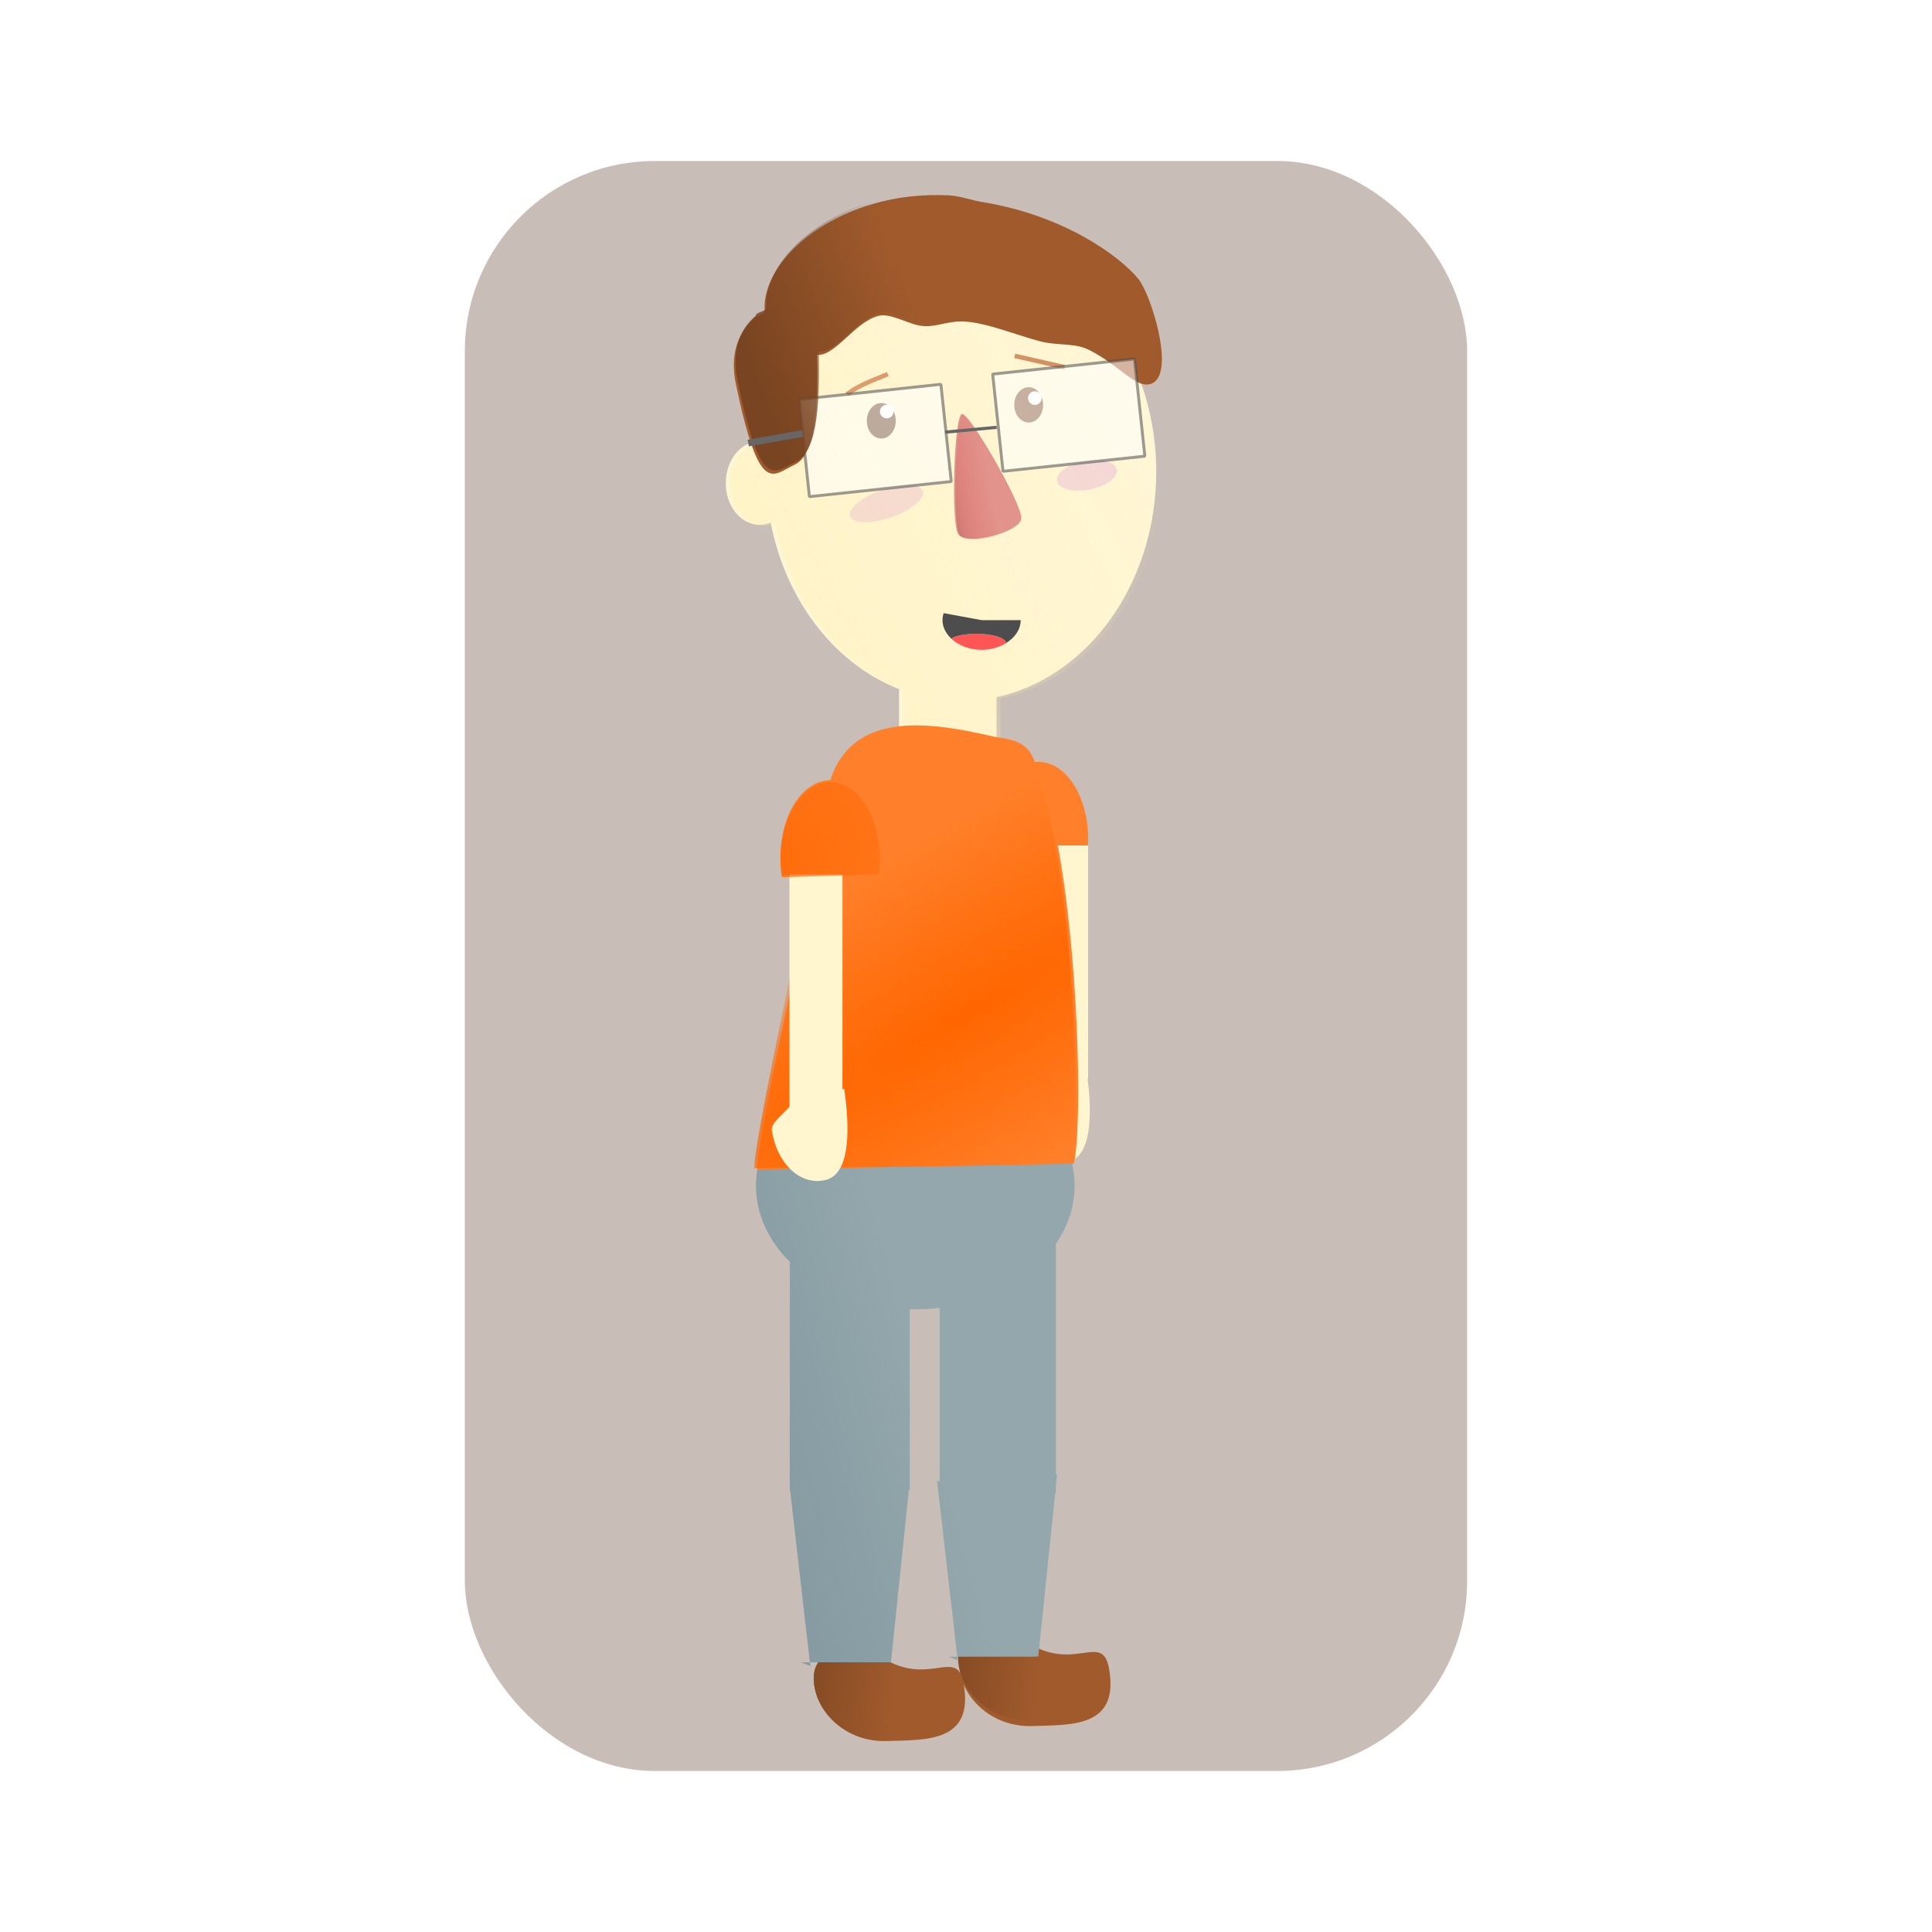 <svg:svg xmlns:dc="http://purl.org/dc/elements/1.1/" xmlns:ns1="http://sodipodi.sourceforge.net/DTD/sodipodi-0.dtd" xmlns:ns2="http://www.inkscape.org/namespaces/inkscape" xmlns:ns3="http://www.w3.org/1999/xlink" xmlns:ns5="http://creativecommons.org/ns#" xmlns:rdf="http://www.w3.org/1999/02/22-rdf-syntax-ns#" xmlns:svg="http://www.w3.org/2000/svg" height="1210.56" id="svg2" version="1.1" viewBox="-291.275 -100.88 1210.56 1210.56" width="1210.56" ns1:docname="_svgclean2.svg" ns2:version="0.48.3.1 r9886">
  <svg:defs id="defs4">
    <svg:linearGradient id="linearGradient4347" ns2:collect="always">
      <svg:stop id="stop4349" offset="0" style="stop-color:#874c25" />
      <svg:stop id="stop4351" offset="1" style="stop-color:#874c25;stop-opacity:0" />
    </svg:linearGradient>
    <svg:linearGradient id="linearGradient4220" ns2:collect="always">
      <svg:stop id="stop4222" offset="0" style="stop-color:#ff6600" />
      <svg:stop id="stop4224" offset="1" style="stop-color:#ff6600;stop-opacity:0" />
    </svg:linearGradient>
    <svg:linearGradient id="linearGradient3957">
      <svg:stop id="stop3959" offset="0" style="stop-color:#502d16" />
      <svg:stop id="stop3961" offset="1" style="stop-color:#502d16;stop-opacity:0" />
    </svg:linearGradient>
    <svg:filter color-interpolation-filters="sRGB" height="2.048" id="filter3979" width="1.481" x="-.24" y="-.524" ns2:collect="always">
      <svg:feGaussianBlur id="feGaussianBlur3981" stdDeviation="3.289" ns2:collect="always" />
    </svg:filter>
    <svg:filter color-interpolation-filters="sRGB" height="2.445" id="filter4003" width="1.734" x="-.367" y="-.722" ns2:collect="always">
      <svg:feGaussianBlur id="feGaussianBlur4005" stdDeviation="4.993" ns2:collect="always" />
    </svg:filter>
    <svg:linearGradient gradientTransform="translate(64.304,-9.186)" gradientUnits="userSpaceOnUse" id="linearGradient4403" x1="212.78" x2="247.66" y1="977.16" y2="981.33" ns2:collect="always" ns3:href="#linearGradient4347" />
    <svg:linearGradient gradientUnits="userSpaceOnUse" id="linearGradient4405" x1="212.78" x2="247.66" y1="977.16" y2="981.33" ns2:collect="always" ns3:href="#linearGradient4347" />
    <svg:linearGradient gradientUnits="userSpaceOnUse" id="linearGradient4407" x1="187.06" x2="258.89" y1="850.2" y2="831" ns2:collect="always">
      <svg:stop id="stop4328" offset="0" style="stop-color:#869ca2" />
      <svg:stop id="stop4330" offset="1" style="stop-color:#869ca2;stop-opacity:0" />
    </svg:linearGradient>
    <svg:linearGradient gradientTransform="translate(-574.2,-8.745)" gradientUnits="userSpaceOnUse" id="linearGradient4409" x1="-217.65" x2="276.42" y1="754.36" y2="474.54" ns2:collect="always">
      <svg:stop id="stop3939" offset="0" style="stop-color:#ffeeaa" />
      <svg:stop id="stop3941" offset="1" style="stop-color:#ffeeaa;stop-opacity:0" />
    </svg:linearGradient>
    <svg:linearGradient gradientUnits="userSpaceOnUse" id="linearGradient4411" x1="91.462" x2="283.49" y1="502.83" y2="502.83" ns2:collect="always">
      <svg:stop id="stop3905" offset="0" style="stop-color:#ffeeaa" />
      <svg:stop id="stop3907" offset="1" style="stop-color:#ffeeaa;stop-opacity:0" />
    </svg:linearGradient>
    <svg:linearGradient gradientUnits="userSpaceOnUse" id="linearGradient4413" x1="-.404" x2="76.303" y1="232.93" y2="229.62" ns2:collect="always">
      <svg:stop id="stop4124" offset="0" style="stop-color:#914141;stop-opacity:.498" />
      <svg:stop id="stop4138" offset=".016" style="stop-color:#a04949;stop-opacity:.49" />
      <svg:stop id="stop4136" offset=".031" style="stop-color:#b05151;stop-opacity:.482" />
      <svg:stop id="stop4134" offset=".062" style="stop-color:#b95757;stop-opacity:.467" />
      <svg:stop id="stop4132" offset=".125" style="stop-color:#c15f5f;stop-opacity:.435" />
      <svg:stop id="stop4130" offset=".25" style="stop-color:#cb5f5f;stop-opacity:.373" />
      <svg:stop id="stop4128" offset=".5" style="stop-color:#d35f5f;stop-opacity:.247" />
      <svg:stop id="stop3951" offset="1" style="stop-color:#d35f5f;stop-opacity:0" />
    </svg:linearGradient>
    <svg:linearGradient gradientUnits="userSpaceOnUse" id="linearGradient4415" x1="7.698" x2="191.03" y1="646.65" y2="486.65" ns2:collect="always" ns3:href="#linearGradient3957" />
    <svg:linearGradient gradientTransform="translate(17.143,55)" gradientUnits="userSpaceOnUse" id="linearGradient4419" x1="160.74" x2="233.64" y1="313.94" y2="286.79" ns2:collect="always">
      <svg:stop id="stop4054" offset="0" style="stop-color:#784421" />
      <svg:stop id="stop4056" offset="1" style="stop-color:#784421;stop-opacity:0" />
    </svg:linearGradient>
    <svg:radialGradient cx="141.67" cy="650.41" gradientTransform="matrix(-.55 -.925 -4.705 2.796 3417.3 -1013)" gradientUnits="userSpaceOnUse" id="radialGradient4421" r="71.535" ns2:collect="always" ns3:href="#linearGradient4220" />
    <svg:radialGradient cx="290.04" cy="580.91" gradientTransform="matrix(-.592 .817 -1.73 -1.289 1338.7 1083.9)" gradientUnits="userSpaceOnUse" id="radialGradient4423" r="71.535" ns2:collect="always" ns3:href="#linearGradient4220" />
  </svg:defs>
  <ns1:namedview bordercolor="#666666" borderopacity="1.0" id="base" pagecolor="#ffffff" showgrid="false" ns2:current-layer="layer1" ns2:cx="97.243653" ns2:cy="506.2154" ns2:document-units="px" ns2:pageopacity="0.0" ns2:pageshadow="2" ns2:window-height="645" ns2:window-maximized="0" ns2:window-width="674" ns2:window-x="0" ns2:window-y="0" ns2:zoom="0.59871429" />
  <svg:g id="layer1" transform="translate(-80.172 -6.788)" ns2:groupmode="layer" ns2:label="Capa 1">
    <svg:rect height="1008.8" id="rect4425" ry="119.03" style="stroke-width:0;fill:#c8beb7" width="628.01" x="80.172" y="6.788" />
    <svg:g id="g4359" transform="matrix(1.406 0 0 1.406 -.393 -405.31)">
      <svg:path d="m344.4 965.09c4.628 26.278-16.926 24.901-34.24 25.471-18.9 0.622-32.57-13.909-32.57-27.977 0-14.067 17.229-15.359 34.24-7.099 18.91 9.183 29.798-6.139 32.57 9.604z" id="path4343" style="stroke-width:0;fill:#a05a2c" ns1:nodetypes="sssss" ns2:connector-curvature="0" />
      <svg:path d="m343.9 962.59c4.628 26.278-16.926 24.901-34.24 25.471-18.9 0.622-32.57-13.909-32.57-27.977 0-14.067 17.229-15.359 34.24-7.099 18.91 9.183 29.798-6.139 32.57 9.604z" id="path4355" style="stroke-width:0;fill:url(#linearGradient4403)" ns1:nodetypes="sssss" ns2:connector-curvature="0" />
      <svg:path d="m279.59 971.77c4.628 26.278-16.926 24.901-34.24 25.471-18.9 0.622-32.57-13.909-32.57-27.977 0-14.067 17.229-15.359 34.24-7.099 18.91 9.183 29.798-6.139 32.57 9.604z" id="path4340" style="stroke-width:0;fill:#a05a2c" ns1:nodetypes="sssss" ns2:connector-curvature="0" />
      <svg:path d="m279.59 971.77c4.628 26.278-16.926 24.901-34.24 25.471-18.9 0.622-32.57-13.909-32.57-27.977 0-14.067 17.229-15.359 34.24-7.099 18.91 9.183 29.798-6.139 32.57 9.604z" id="path4345" style="stroke-width:0;fill:url(#linearGradient4405)" ns1:nodetypes="sssss" ns2:connector-curvature="0" />
      <svg:path d="m189.06 736.72c-2.465 7.881-2.652 16.086-0.562 24.031 2.271 8.638 7.045 16.372 13.594 22.875v101.56c0 0.078 0.078 0.156 0.156 0.156h0.031l8.812 76.812h32.625c0.076 0 3.461-0.049 3.469-0.125l7.969-76.688h0.25c0.078 0 0.156-0.078 0.156-0.156v-80.375c4.389 0.116 8.861-0.084 13.344-0.625v77.25c-0.658-0.088-1.159-0.148-1.156-0.125l9 78.344h32.625c0.076 0 3.461-0.049 3.469-0.125l7.5-72.531h0.188c0.081 0 0.156-0.044 0.156-0.125v-3.25l0.5-4.844c0.001-0.008-0.411-0.484-0.5-0.594v-102.53c7.515-10.927 10.347-23.883 6.906-36.969l-138.53-1.969zm87.688 222.94h-3.844c-0.076 0 4.04 1.607 4.031 1.531l-0.188-1.531zm-65.656 2.5h-3.844c-0.076 0 4.04 1.607 4.031 1.531l-0.188-1.531z" id="path4295" style="stroke-width:0;fill:#93a7ac" ns2:connector-curvature="0" />
      <svg:path d="m189.06 736.72c-2.465 7.881-2.652 16.086-0.562 24.031 2.271 8.638 7.045 16.372 13.594 22.875v101.56c0 0.078 0.078 0.156 0.156 0.156h0.031l8.812 76.812h32.625c0.076 0 3.461-0.049 3.469-0.125l7.969-76.688h0.25c0.078 0 0.156-0.078 0.156-0.156v-80.375c4.389 0.116 8.861-0.084 13.344-0.625v77.25c-0.658-0.088-1.159-0.148-1.156-0.125l9 78.344h32.625c0.076 0 3.461-0.049 3.469-0.125l7.5-72.531h0.188c0.081 0 0.156-0.044 0.156-0.125v-3.25l0.5-4.844c0.001-0.008-0.411-0.484-0.5-0.594v-102.53c7.515-10.927 10.347-23.883 6.906-36.969l-138.53-1.969zm87.688 222.94h-3.844c-0.076 0 4.04 1.607 4.031 1.531l-0.188-1.531zm-65.656 2.5h-3.844c-0.076 0 4.04 1.607 4.031 1.531l-0.188-1.531z" id="path4324" style="stroke-width:0;fill:url(#linearGradient4407)" ns2:connector-curvature="0" />
      <svg:path d="m232.64 593.38c1.938 14.913-4.185 29.47-13.675 32.515-9.49 3.045-18.754-6.576-20.691-21.489-0.516-3.973-0.468-8.076 0.141-12.016" id="path4285" style="stroke-width:0;fill:#ff7f2a" transform="matrix(1.262,0,0,-1.245,41.029,1340.8)" ns1:cx="215.4617" ns1:cy="598.89044" ns1:end="9.662999" ns1:open="true" ns1:rx="17.53758" ns1:ry="27.559055" ns1:start="6.081788" ns1:type="arc" />
      <svg:path d="m334.34 698.55c2.283 15.338 3.335 37.397-7.849 40.528-11.184 3.131-22.102-6.764-24.385-22.102-0.608-4.086 8.897-9.487 9.614-13.54" id="path4291" style="stroke-width:0;fill:#fff5cf" ns1:nodetypes="cssc" ns2:connector-curvature="0" />
      <svg:rect height="103.93" id="rect4289" ry=".236" style="stroke-width:0;fill:#fff5cf" width="23.621" x="311.43" y="598.12" />
      <svg:g id="g3044" transform="translate(-.714 -5.714)">
        <svg:path d="m465.71 422.36c0 73.375-63.32 132.86-141.43 132.86-78.109 0-141.43-59.482-141.43-132.86 0-73.375 63.32-132.86 141.43-132.86 78.109 0 141.43 59.482 141.43 132.86z" id="path2985" style="stroke-width:0;fill:#fff6d5" transform="matrix(.615 0 0 .769 79.709 112.48)" ns1:cx="324.28571" ns1:cy="422.36218" ns1:rx="141.42857" ns1:ry="132.85715" ns1:type="arc" />
        <svg:path d="m204.29 442.36c0 10.257-6.716 18.571-15 18.571s-15-8.315-15-18.571c0-10.257 6.716-18.571 15-18.571s15 8.315 15 18.571z" id="path2993" style="stroke-width:0;fill:#fff6d5" ns1:cx="189.28572" ns1:cy="442.36218" ns1:rx="15" ns1:ry="18.571428" ns1:type="arc" />
        <svg:rect height="40.406" id="rect3028" ry=".406" style="stroke-width:0;fill:#fff6d5" width="43.437" x="251.53" y="529.02" />
      </svg:g>
      <svg:path d="m102.86 578.08c0 12.624-7.035 22.857-15.714 22.857-8.679 0-15.714-10.233-15.714-22.857s7.035-22.857 15.714-22.857c8.679 0 15.714 10.234 15.714 22.857z" id="path2987" style="stroke-width:0;fill:#784421" transform="matrix(.409 0 0 .344 207.21 210.08)" ns1:cx="87.14286" ns1:cy="578.07648" ns1:rx="15.714286" ns1:ry="22.857143" ns1:type="arc" />
      <svg:path d="m57.143 286.65c-13.659 0-63.74-86.74-56.91-98.57 6.829-11.83 106.99-11.83 113.82 0s-43.249 98.57-56.907 98.57z" id="path2991" style="stroke-width:0;fill:#de8787" transform="matrix(.248 -.062 -.126 -.506 300.7 554.47)" ns1:arg1="1.5707963" ns1:arg2="2.6179939" ns1:cx="57.142857" ns1:cy="220.93361" ns1:r1="65.714287" ns1:r2="32.857143" ns1:sides="3" ns1:type="star" ns2:flatsided="true" ns2:randomized="0" ns2:rounded="0.12" ns2:transform-center-x="-3.2609055" ns2:transform-center-y="-5.4788319" />
      <svg:path d="m172.86 617.36c0 3.55-7.675 6.429-17.143 6.429-9.468 0-17.143-2.878-17.143-6.429s7.675-6.429 17.143-6.429c9.468 0 17.143 2.878 17.143 6.429z" id="path2995" style="filter:url(#filter4003);stroke-width:0;fill:#f4d7d7" transform="matrix(.944 -.33 .33 .944 -105.54 -85.577)" ns1:cx="155.71428" ns1:cy="617.36218" ns1:rx="17.142857" ns1:ry="6.4285712" ns1:type="arc" />
      <svg:path d="m172.86 617.36c0 3.55-7.675 6.429-17.143 6.429-9.468 0-17.143-2.878-17.143-6.429s7.675-6.429 17.143-6.429c9.468 0 17.143 2.878 17.143 6.429z" id="path2997" style="filter:url(#filter3979);stroke-width:0;fill:#f4d7d7" transform="matrix(.777 -.15 .189 .982 96.819 -149.72)" ns1:cx="155.71428" ns1:cy="617.36218" ns1:rx="17.142857" ns1:ry="6.4285712" ns1:type="arc" />
      <svg:path d="m102.86 578.08c0 12.624-7.035 22.857-15.714 22.857-8.679 0-15.714-10.233-15.714-22.857s7.035-22.857 15.714-22.857c8.679 0 15.714 10.234 15.714 22.857z" id="path2999" style="stroke-width:0;fill:#784421" transform="matrix(.409 0 0 .344 272.92 202.93)" ns1:cx="87.14286" ns1:cy="578.07648" ns1:rx="15.714286" ns1:ry="22.857143" ns1:type="arc" />
      <svg:path d="m227.58 397.12c5.871-4.722 14.411-7.206 18.183-9.091" id="path3030" style="stroke:#d38d5f;stroke-width:2;fill:none" ns2:connector-curvature="0" />
      <svg:path d="m302.33 379.95 22.223 5.051" id="path3032" style="stroke:#d38d5f;stroke-width:2;fill:#d38d5f" ns2:connector-curvature="0" />
      <svg:g id="g3869" style="fill:url(#linearGradient4411)" transform="translate(658.11,-47.089)">
        <svg:path d="m-377.74 376.99c-44.306 0-80.887 38.865-86.344 89.156-1.18-0.369-2.384-0.594-3.656-0.594-8.284 0-15 8.306-15 18.562 0 10.257 6.716 18.594 15 18.594 1.784 0 3.475-0.418 5.062-1.125 6.66 34.988 28.6 63.2 57.156 74.5v34.688c0 0.225 0.181 0.406 0.406 0.406h42.625c0.225 0 0.406-0.181 0.406-0.406v-31c40.595-8.662 71.375-50.387 71.375-100.56 0-56.454-38.96-102.22-87.031-102.22z" id="path3871" style="stroke-width:0;fill:url(#linearGradient4409)" ns2:connector-curvature="0" />
      </svg:g>
      <svg:path d="m268.34 308.28c-46.552-0.432-79.176 29.722-77.424 51.54 0.15 1.863-5.178 2.112-4.558 3.603-7.803 6.41-10.906 16.544-8.268 29.138 10.54 50.308 16.131 40.634 26.25 35.844 10.045-4.755 10.281-29.68 9.982-48.92 8.065 0.695 16.633-14.564 27.229-17.359 5.198-1.371 12.327 3.169 18.351 4.304 5.744 1.083 10.353-1.254 16.527-1.75 10.239-0.822 23.949 5.191 37.047 8.733 7.818 2.114 15.418 0.589 21.931 3.84 14.221 7.097 21.594 18.439 28.518 14.758 9.839-5.232-0.891-39.504-6.46-46.326-8.384-10.27-33.272-28.421-69.571-34.293-4.811-0.778-9.823-2.745-15.023-2.988-1.524-0.071-3.03-0.111-4.531-0.125z" id="path3026" style="stroke-width:0;fill:#a05a2c" ns1:nodetypes="sscsscssssssssss" ns2:connector-curvature="0" />
      <svg:path d="m57.143 286.65c-13.659 0-63.74-86.74-56.91-98.57 6.829-11.83 106.99-11.83 113.82 0s-43.249 98.57-56.907 98.57z" id="path3945" style="stroke-width:0;fill:url(#linearGradient4413)" transform="matrix(.248 -.062 -.126 -.506 301.33 554.71)" ns1:arg1="1.5707963" ns1:arg2="2.6179939" ns1:cx="57.142857" ns1:cy="220.93361" ns1:r1="65.714287" ns1:r2="32.857143" ns1:sides="3" ns1:type="star" ns2:flatsided="true" ns2:randomized="0" ns2:rounded="0.12" ns2:transform-center-x="-3.2609055" ns2:transform-center-y="-5.4788319" />
      <svg:path d="m102.86 578.08c0 12.624-7.035 22.857-15.714 22.857-8.679 0-15.714-10.233-15.714-22.857s7.035-22.857 15.714-22.857c8.679 0 15.714 10.234 15.714 22.857z" id="path3955" style="stroke-width:0;fill:url(#linearGradient4415)" transform="matrix(.409 0 0 .344 207.29 209.92)" ns1:cx="87.14286" ns1:cy="578.07648" ns1:rx="15.714286" ns1:ry="22.857143" ns1:type="arc" />
      <svg:path d="m100.01 505.36c0 3.626-1.357 6.566-3.03 6.566s-3.03-2.94-3.03-6.566 1.357-6.566 3.03-6.566 3.03 2.94 3.03 6.566z" id="path3038" style="stroke-width:0;fill:#ffffff" transform="matrix(1 0 0 .462 148.33 171.29)" ns1:cx="96.974648" ns1:cy="505.36459" ns1:rx="3.0304577" ns1:ry="6.5659914" ns1:type="arc" />
      <svg:path d="m102.86 578.08c0 12.624-7.035 22.857-15.714 22.857-8.679 0-15.714-10.233-15.714-22.857s7.035-22.857 15.714-22.857c8.679 0 15.714 10.234 15.714 22.857z" id="path3965" style="stroke-width:0;fill:url(#linearGradient4415)" transform="matrix(.398 0 0 .312 274.1 221.27)" ns1:cx="87.14286" ns1:cy="578.07648" ns1:rx="15.714286" ns1:ry="22.857143" ns1:type="arc" />
      <svg:path d="m100.01 505.36c0 3.626-1.357 6.566-3.03 6.566s-3.03-2.94-3.03-6.566 1.357-6.566 3.03-6.566 3.03 2.94 3.03 6.566z" id="path3967" style="stroke-width:0;fill:#ffffff" transform="matrix(1 0 0 .462 214.33 165.29)" ns1:cx="96.974648" ns1:cy="505.36459" ns1:rx="3.0304577" ns1:ry="6.5659914" ns1:type="arc" />
      <svg:rect height="43.556" id="rect4007" ry=".236" style="opacity:.551;stroke:#4d4d4d;stroke-width:1.302;fill:#ffffff" transform="rotate(-6.084)" width="63.556" x="162.75" y="418.97" />
      <svg:rect height="43.556" id="rect4009" ry=".236" style="opacity:.551;stroke:#4d4d4d;stroke-width:1.302;fill:#ffffff" transform="rotate(-6.084)" width="63.556" x="249.74" y="416.89" />
      <svg:path d="m271.43 413.93 22.857-2.143" id="path4013" style="stroke:#666666;stroke-width:1.4;fill:none" ns2:connector-curvature="0" />
      <svg:path d="m269.06 306.85c-46.552-0.432-79.176 29.722-77.424 51.54 0.15 1.863-5.178 2.112-4.558 3.603-7.803 6.41-10.906 16.544-8.268 29.138 10.54 50.308 16.131 40.634 26.25 35.844 10.045-4.755 10.281-29.68 9.982-48.92 8.065 0.695 16.633-14.564 27.229-17.359 5.198-1.371 12.327 3.169 18.351 4.304 5.744 1.083 10.353-1.254 16.527-1.75 10.239-0.822 23.949 5.191 37.047 8.733 7.818 2.114 15.418 0.589 21.931 3.84 14.221 7.097 21.594 18.439 28.518 14.758 9.839-5.232-0.891-39.504-6.46-46.326-8.384-10.27-33.272-28.421-69.571-34.293-4.811-0.778-9.823-2.745-15.023-2.988-1.524-0.071-3.03-0.111-4.531-0.125z" id="path4042" style="stroke-width:0;fill:url(#linearGradient4419)" ns1:nodetypes="sscsscssssssssss" ns2:connector-curvature="0" />
      <svg:path d="m207.86 414.51c-24.286 4.286-24.286 4.286-24.286 4.286" id="path4011" style="stroke:#666666;stroke-width:3;fill:none" ns2:connector-curvature="0" />
      <svg:path d="m298.5 507.94c-0.049-0.546-0.348-1.055-0.969-1.531-0.669-0.513-1.648-0.987-2.844-1.375s-2.607-0.689-4.188-0.906-3.332-0.344-5.156-0.344-3.544 0.127-5.125 0.344-3.023 0.518-4.219 0.906c-0.811 0.263-1.327 0.613-1.906 0.938 3.192 3.002 8.021 4.969 13.5 4.969 4.158 0 7.912-1.155 10.906-3z" id="path4187" style="stroke-width:0;fill:#ff5555" ns2:connector-curvature="0" />
      <svg:path d="m270.66 494.59c-0.327 1.021-0.5 2.074-0.5 3.125 0 3.141 1.526 5.982 3.938 8.25 0.579-0.324 1.095-0.674 1.906-0.938 1.196-0.388 2.638-0.689 4.219-0.906 1.581-0.217 3.3-0.344 5.125-0.344s3.575 0.127 5.156 0.344 2.992 0.518 4.188 0.906 2.175 0.862 2.844 1.375c0.621 0.476 0.92 0.986 0.969 1.531 3.932-2.423 6.5-6.076 6.5-10.219h-17.406l-16.938-3.125z" id="path4182" style="stroke-width:0;fill:#4d4d4d" ns2:connector-curvature="0" />
      <svg:g id="g4202">
        <svg:path d="m334.19 451.07c4.556 21.749 0.933 141.68-17.268 181.68-3.545 7.79-12.151 7.727-15.721 8.592-26.452 6.407-69.49 16.03-70.548-38.278-0.138-7.095-29.249-147.69-27.538-154.56" id="path4197" style="stroke-width:0;fill:#ff7f2a" transform="matrix(1.076,0,0,-1,-30.878,1191)" ns1:nodetypes="csssc" ns2:connector-curvature="0" />
        <svg:path d="m232.64 593.38c1.938 14.913-4.185 29.47-13.675 32.515-9.49 3.045-18.754-6.576-20.691-21.489-0.516-3.973-0.468-8.076 0.141-12.016" id="path4200" style="stroke-width:0;fill:#ff7f2a" transform="matrix(1.262,0,0,-1.245,-51.832,1349)" ns1:cx="215.4617" ns1:cy="598.89044" ns1:end="9.662999" ns1:open="true" ns1:rx="17.53758" ns1:ry="27.559055" ns1:start="6.081788" ns1:type="arc" />
      </svg:g>
      <svg:path d="m327.49 740.6c4.904-21.749 1.004-142.86-18.585-182.86-3.815-7.79-13.077-7.727-16.92-8.592-28.47-6.407-74.79-16.03-75.929 38.278-0.149 7.095-31.48 147.69-29.639 154.56" id="path4208" style="stroke-width:0;fill:url(#radialGradient4421)" ns1:nodetypes="csssc" ns2:connector-curvature="0" />
      <svg:rect height="103.93" id="rect4260" ry=".236" style="stroke-width:0;fill:#fff5cf" width="23.621" x="201.96" y="611.11" />
      <svg:path d="m232.64 593.38c1.938 14.913-4.185 29.47-13.675 32.515-9.49 3.045-18.754-6.576-20.691-21.489-0.516-3.973-0.468-8.076 0.141-12.016" id="path4210" style="stroke-width:0;fill:url(#radialGradient4423)" transform="matrix(1.262,0,0,-1.245,-51.816,1349.8)" ns1:cx="215.4617" ns1:cy="598.89044" ns1:end="9.662999" ns1:open="true" ns1:rx="17.53758" ns1:ry="27.559055" ns1:start="6.081788" ns1:type="arc" />
      <svg:path d="m226.34 706.55c2.283 15.338 3.335 37.397-7.849 40.528-11.184 3.131-22.102-6.764-24.385-22.102-0.608-4.086 8.897-9.487 9.614-13.54" id="path4262" style="stroke-width:0;fill:#fff5cf" ns1:nodetypes="cssc" ns2:connector-curvature="0" />
    </svg:g>
  </svg:g>
</svg:svg>